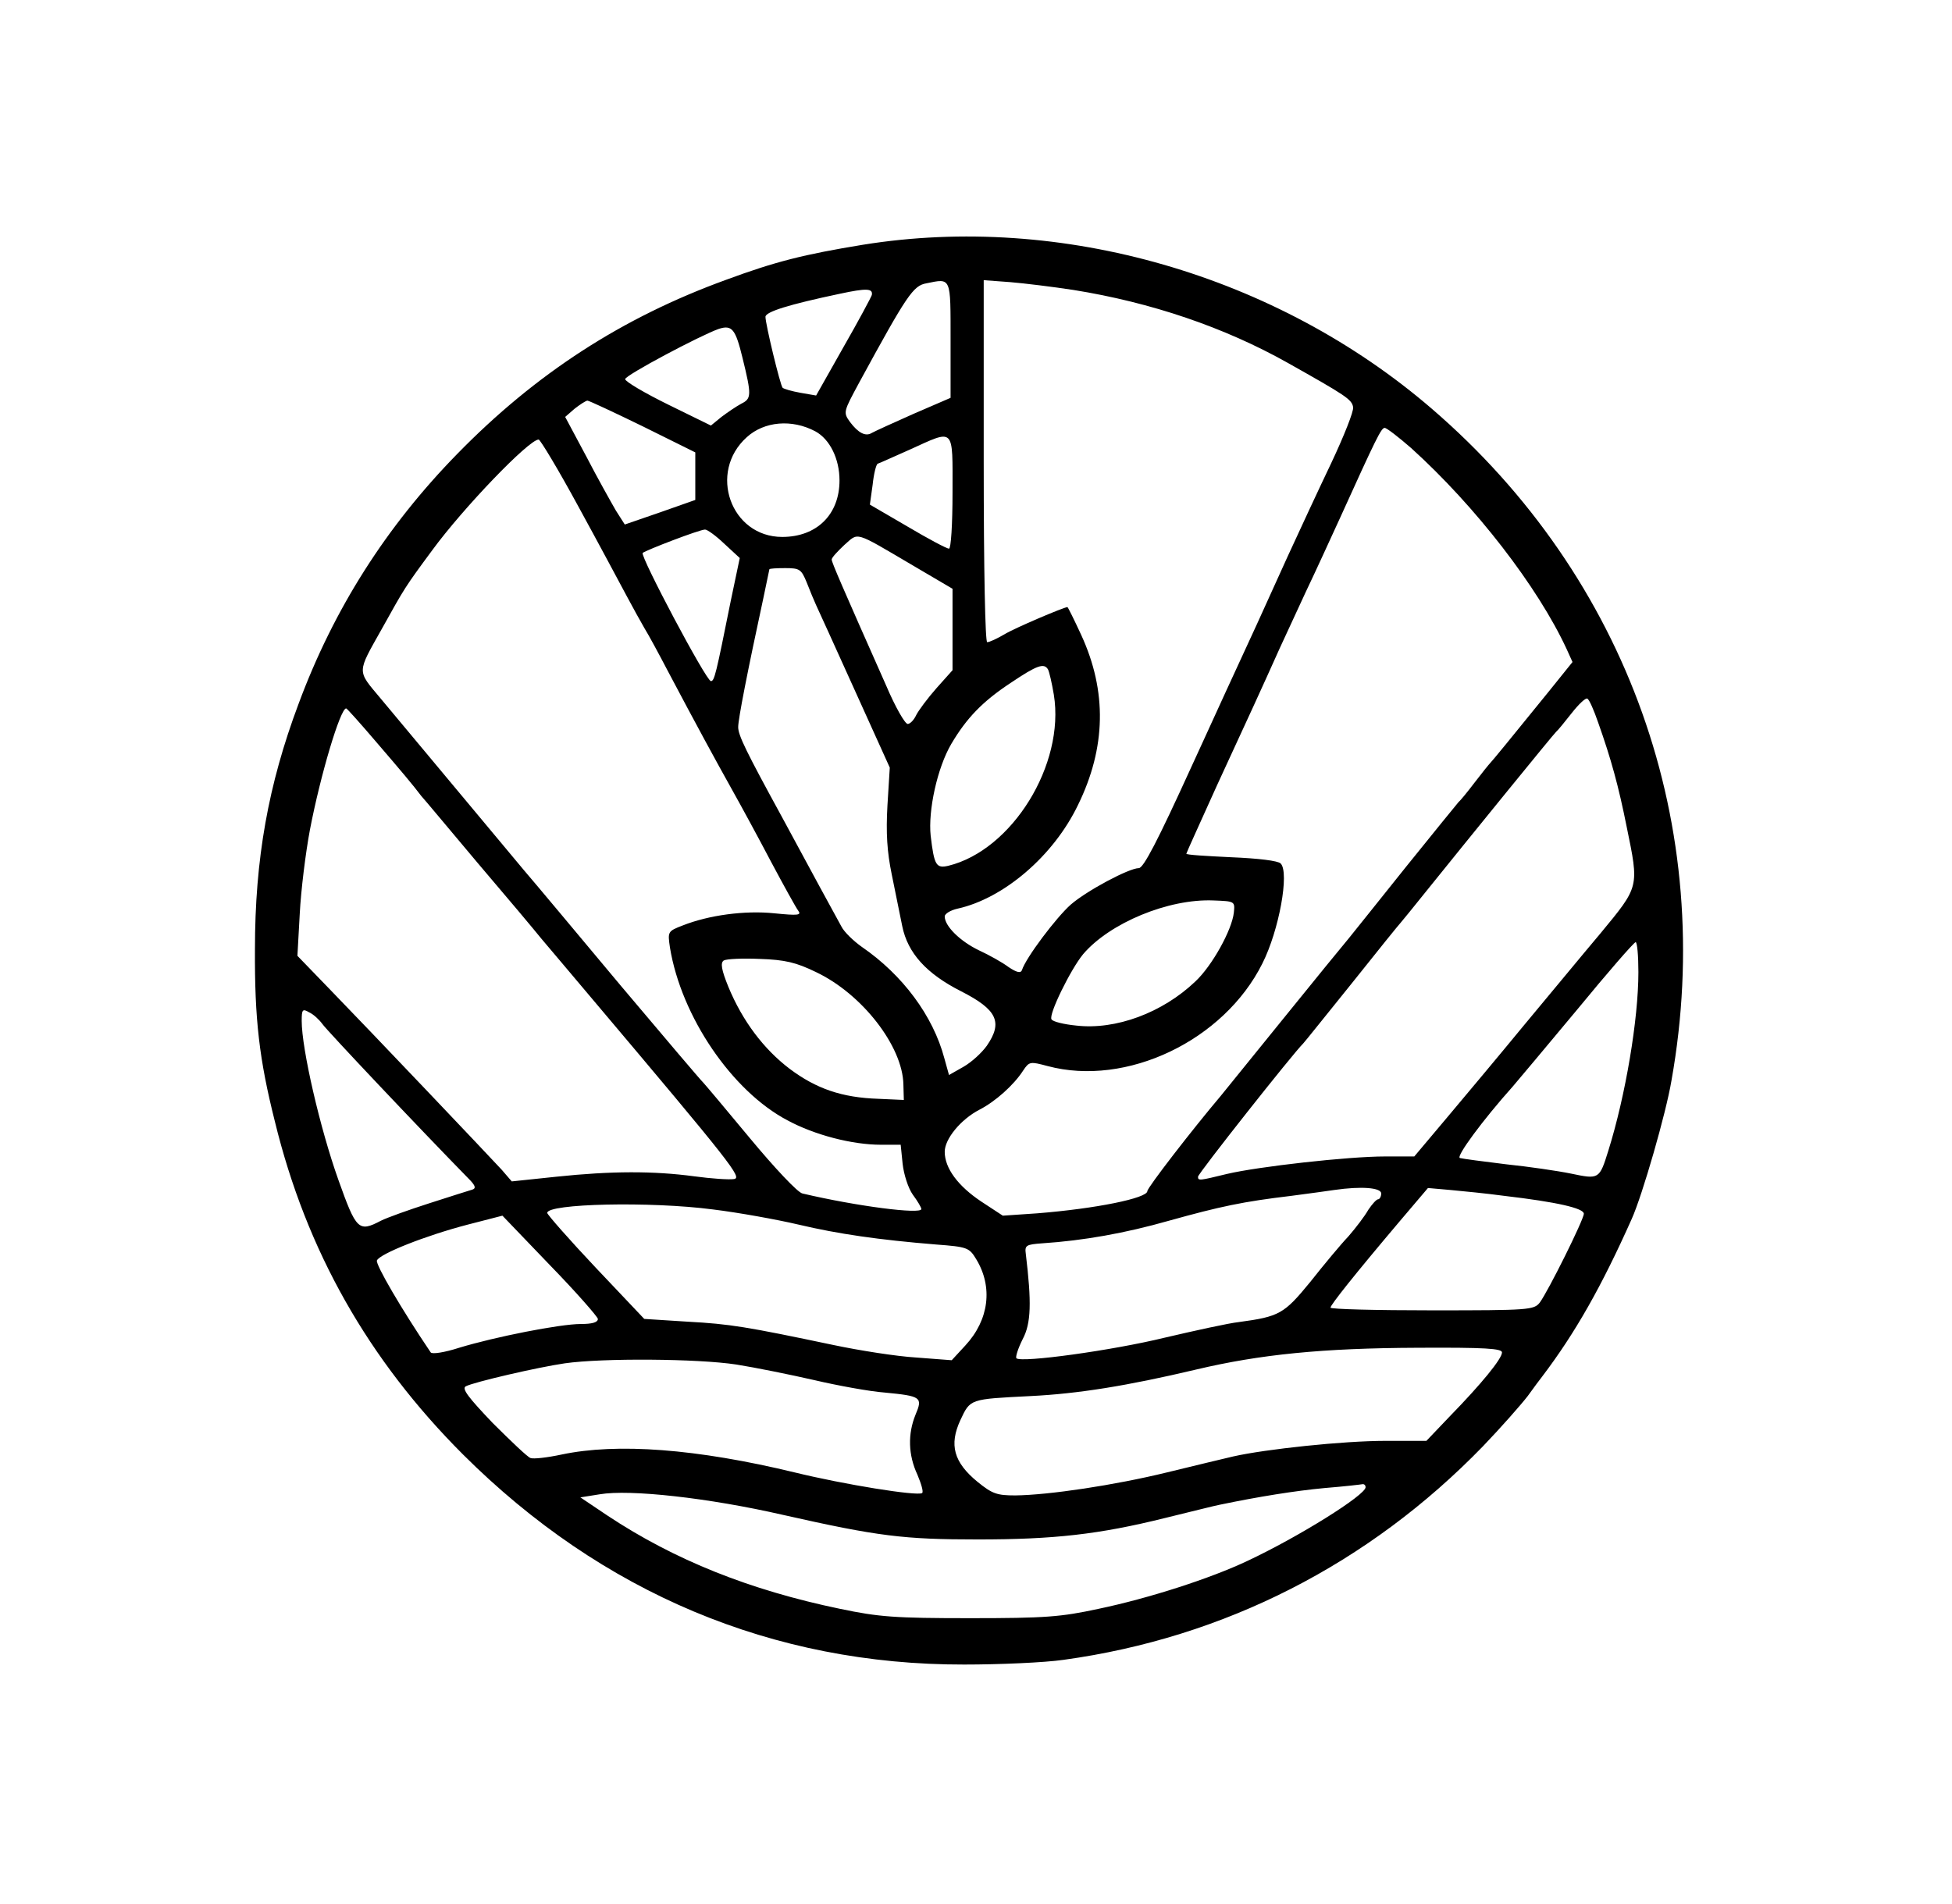 <svg width="41" height="40" viewBox="0 0 41 40" fill="none" xmlns="http://www.w3.org/2000/svg">
<path d="M18.124 5.142C16.88 5.346 16.291 5.494 15.251 5.878C13.066 6.672 11.249 7.851 9.603 9.537C8.114 11.059 7.009 12.795 6.272 14.784C5.633 16.486 5.355 18.05 5.355 19.941C5.347 21.406 5.445 22.257 5.773 23.558C6.436 26.276 7.737 28.568 9.726 30.557C12.64 33.462 16.233 34.977 20.252 34.969C20.997 34.969 21.939 34.928 22.34 34.87C25.72 34.404 28.749 32.857 31.147 30.385C31.532 29.984 31.949 29.509 32.088 29.329C32.219 29.149 32.35 28.969 32.391 28.92C33.087 28.003 33.643 27.021 34.274 25.605C34.495 25.113 34.994 23.387 35.108 22.699C36.058 17.37 34.192 12.132 30.075 8.588C26.817 5.78 22.29 4.47 18.124 5.142ZM19.966 7.139V8.358L19.188 8.694C18.763 8.882 18.37 9.062 18.312 9.095C18.181 9.177 18.026 9.095 17.854 8.866C17.707 8.661 17.715 8.653 18.05 8.031C19.049 6.197 19.18 6.001 19.458 5.952C19.982 5.846 19.966 5.805 19.966 7.139ZM22.544 6.091C24.181 6.353 25.72 6.877 27.046 7.622C28.266 8.309 28.397 8.391 28.421 8.555C28.438 8.637 28.225 9.169 27.963 9.725C27.693 10.29 27.283 11.174 27.046 11.69C26.473 12.959 26.334 13.261 25.736 14.555C25.458 15.16 25.139 15.864 25.024 16.11C24.312 17.673 24.017 18.238 23.919 18.238C23.715 18.238 22.823 18.713 22.487 19.007C22.184 19.277 21.546 20.121 21.464 20.383C21.439 20.448 21.357 20.432 21.185 20.317C21.055 20.219 20.776 20.063 20.563 19.965C20.171 19.777 19.843 19.458 19.843 19.253C19.843 19.196 19.966 19.122 20.113 19.089C21.079 18.876 22.127 17.984 22.642 16.912C23.232 15.709 23.256 14.522 22.708 13.335C22.561 13.016 22.43 12.754 22.421 12.754C22.348 12.754 21.308 13.196 21.095 13.327C20.94 13.417 20.784 13.491 20.735 13.491C20.694 13.491 20.662 12.017 20.662 9.684V5.886L21.218 5.927C21.521 5.952 22.119 6.026 22.544 6.091ZM18.312 6.197C18.296 6.247 18.034 6.738 17.715 7.294L17.142 8.309L16.814 8.252C16.626 8.219 16.463 8.17 16.438 8.146C16.389 8.096 16.078 6.811 16.078 6.656C16.078 6.549 16.585 6.394 17.633 6.173C18.206 6.05 18.337 6.058 18.312 6.197ZM15.595 7.515C15.791 8.309 15.783 8.375 15.57 8.481C15.464 8.538 15.284 8.661 15.153 8.759L14.932 8.94L14.031 8.498C13.532 8.252 13.131 8.015 13.131 7.965C13.131 7.884 14.703 7.049 15.096 6.91C15.374 6.82 15.448 6.91 15.595 7.515ZM13.499 8.956L14.604 9.504V10.004V10.503L13.86 10.765L13.123 11.019L12.935 10.724C12.836 10.552 12.55 10.044 12.313 9.586L11.871 8.759L12.067 8.588C12.182 8.498 12.296 8.424 12.337 8.416C12.37 8.416 12.894 8.661 13.499 8.956ZM17.126 9.062C17.428 9.226 17.633 9.635 17.633 10.094C17.633 10.806 17.158 11.28 16.43 11.28C15.349 11.28 14.866 9.922 15.685 9.185C16.053 8.85 16.634 8.8 17.126 9.062ZM29.641 9.414C30.991 10.634 32.301 12.328 32.907 13.638L33.029 13.908L32.522 14.538C31.72 15.529 31.343 15.987 31.302 16.028C31.278 16.052 31.131 16.233 30.975 16.437C30.819 16.642 30.672 16.822 30.639 16.846C30.615 16.871 30.124 17.477 29.543 18.197C28.97 18.917 28.421 19.597 28.331 19.711C28.233 19.826 27.619 20.579 26.964 21.389C26.309 22.2 25.712 22.936 25.638 23.026C25.049 23.722 24.099 24.95 24.099 25.023C24.099 25.171 23.019 25.392 21.783 25.49L21.063 25.539L20.613 25.244C20.121 24.917 19.843 24.541 19.843 24.197C19.843 23.927 20.179 23.517 20.572 23.313C20.907 23.141 21.292 22.797 21.488 22.494C21.619 22.298 21.636 22.298 22.004 22.396C23.657 22.838 25.704 21.864 26.514 20.243C26.866 19.548 27.087 18.328 26.899 18.14C26.841 18.082 26.432 18.033 25.859 18.009C25.343 17.984 24.918 17.96 24.918 17.935C24.918 17.919 25.213 17.272 25.564 16.494C26.211 15.095 26.53 14.399 26.882 13.613C26.989 13.384 27.234 12.852 27.431 12.426C27.635 12.001 27.955 11.297 28.151 10.871C28.904 9.21 29.011 8.989 29.084 8.989C29.125 8.989 29.379 9.185 29.641 9.414ZM20.007 10.339C20.007 11.027 19.974 11.526 19.933 11.526C19.884 11.526 19.499 11.321 19.057 11.059L18.271 10.601L18.329 10.184C18.353 9.955 18.402 9.758 18.435 9.742C18.468 9.734 18.771 9.594 19.106 9.447C20.064 9.013 20.007 8.956 20.007 10.339ZM12.149 10.642C12.575 11.42 13.025 12.263 13.156 12.508C13.287 12.754 13.459 13.065 13.54 13.204C13.622 13.335 13.843 13.744 14.031 14.104C14.637 15.25 15.03 15.971 15.382 16.601C15.57 16.936 15.939 17.616 16.201 18.115C16.463 18.606 16.716 19.065 16.765 19.13C16.839 19.228 16.765 19.237 16.266 19.187C15.636 19.122 14.883 19.228 14.343 19.441C14.023 19.564 14.023 19.572 14.072 19.908C14.31 21.357 15.374 22.92 16.536 23.534C17.109 23.845 17.903 24.049 18.501 24.049H18.918L18.959 24.451C18.984 24.672 19.074 24.958 19.172 25.097C19.27 25.228 19.352 25.367 19.352 25.4C19.352 25.515 18.001 25.343 16.855 25.073C16.757 25.056 16.266 24.532 15.75 23.91C15.235 23.288 14.793 22.764 14.768 22.74C14.736 22.715 13.966 21.807 13.041 20.71C12.124 19.613 11.208 18.516 11.003 18.279C10.537 17.722 8.564 15.357 7.991 14.669C7.492 14.072 7.492 14.153 8.024 13.204C8.498 12.353 8.498 12.345 9.079 11.559C9.726 10.675 11.109 9.234 11.314 9.234C11.347 9.234 11.732 9.873 12.149 10.642ZM15.21 11.42L15.538 11.723L15.349 12.623C15.038 14.17 15.006 14.309 14.932 14.309C14.834 14.309 13.442 11.682 13.499 11.616C13.565 11.559 14.694 11.125 14.809 11.125C14.858 11.125 15.038 11.256 15.21 11.42ZM19.172 11.878L20.007 12.369V13.22V14.08L19.671 14.456C19.483 14.669 19.295 14.923 19.245 15.021C19.196 15.128 19.115 15.209 19.066 15.209C19.008 15.209 18.803 14.849 18.615 14.407C17.674 12.287 17.469 11.813 17.469 11.755C17.469 11.714 17.592 11.583 17.731 11.452C18.042 11.182 17.919 11.141 19.172 11.878ZM16.945 12.238C17.011 12.41 17.101 12.623 17.142 12.713C17.183 12.803 17.551 13.605 17.952 14.497L18.689 16.126L18.64 16.92C18.607 17.501 18.632 17.894 18.73 18.369C18.803 18.721 18.902 19.212 18.951 19.458C19.066 20.022 19.458 20.456 20.187 20.825C20.94 21.209 21.071 21.471 20.727 21.97C20.621 22.118 20.408 22.314 20.236 22.412L19.933 22.584L19.835 22.232C19.598 21.34 18.959 20.481 18.1 19.891C17.928 19.769 17.731 19.58 17.674 19.466C17.568 19.277 16.995 18.222 16.43 17.174C15.669 15.782 15.505 15.447 15.505 15.275C15.505 15.103 15.701 14.104 16.037 12.549C16.102 12.238 16.16 11.968 16.16 11.96C16.16 11.944 16.307 11.935 16.495 11.935C16.798 11.935 16.831 11.96 16.945 12.238ZM22.012 14.063C22.037 14.104 22.094 14.35 22.135 14.595C22.372 16.061 21.259 17.861 19.917 18.189C19.663 18.246 19.622 18.181 19.548 17.559C19.491 17.026 19.688 16.126 19.982 15.627C20.301 15.087 20.637 14.735 21.235 14.342C21.783 13.973 21.93 13.924 22.012 14.063ZM33.57 15.185C33.84 15.946 33.995 16.511 34.167 17.37C34.429 18.647 34.437 18.614 33.619 19.605C33.218 20.08 32.497 20.956 31.998 21.553C31.507 22.151 30.787 23.01 30.402 23.468L29.706 24.295H29.092C28.315 24.295 26.424 24.508 25.769 24.663C25.196 24.802 25.163 24.811 25.163 24.721C25.163 24.655 27.169 22.118 27.373 21.921C27.398 21.897 27.856 21.324 28.397 20.653C28.937 19.973 29.395 19.408 29.42 19.384C29.444 19.359 29.682 19.065 29.952 18.729C30.828 17.64 32.637 15.414 32.686 15.373C32.718 15.349 32.858 15.177 33.013 14.98C33.16 14.792 33.308 14.653 33.34 14.677C33.381 14.694 33.48 14.923 33.57 15.185ZM7.901 15.586C8.449 16.224 8.67 16.486 8.85 16.724C8.891 16.765 9.415 17.395 10.021 18.115C10.635 18.835 11.24 19.556 11.371 19.72C11.511 19.883 11.985 20.448 12.435 20.98C15.399 24.491 15.595 24.745 15.415 24.77C15.317 24.786 14.948 24.762 14.58 24.712C13.729 24.598 12.845 24.598 11.682 24.721L10.749 24.819L10.537 24.573C10.25 24.262 7.778 21.659 6.919 20.775L6.247 20.08L6.296 19.196C6.321 18.704 6.419 17.919 6.509 17.436C6.73 16.282 7.148 14.882 7.271 14.882C7.287 14.882 7.573 15.201 7.901 15.586ZM25.916 19.171C25.876 19.539 25.458 20.292 25.106 20.62C24.419 21.275 23.436 21.643 22.602 21.545C22.348 21.52 22.11 21.463 22.086 21.414C22.02 21.316 22.487 20.366 22.749 20.047C23.305 19.392 24.541 18.876 25.491 18.917C25.933 18.934 25.941 18.934 25.916 19.171ZM34.413 20.423C34.413 21.414 34.143 23.018 33.782 24.172C33.594 24.778 33.586 24.778 32.997 24.655C32.718 24.598 32.105 24.508 31.63 24.459C31.155 24.401 30.721 24.344 30.664 24.328C30.574 24.303 31.147 23.526 31.777 22.822C31.875 22.707 32.481 21.987 33.128 21.209C33.766 20.432 34.315 19.801 34.355 19.793C34.388 19.793 34.413 20.08 34.413 20.423ZM17.142 20.423C18.108 20.882 18.959 21.979 18.975 22.781L18.984 23.108L18.452 23.084C17.682 23.059 17.142 22.871 16.585 22.453C16.037 22.036 15.595 21.447 15.3 20.735C15.153 20.374 15.128 20.227 15.202 20.178C15.259 20.145 15.595 20.129 15.955 20.145C16.487 20.162 16.724 20.219 17.142 20.423ZM6.771 21.512C6.861 21.643 8.801 23.698 9.882 24.802C9.988 24.917 9.996 24.966 9.923 24.991C9.865 25.007 9.456 25.138 9.022 25.277C8.588 25.416 8.13 25.58 7.999 25.646C7.532 25.891 7.483 25.842 7.107 24.786C6.722 23.706 6.337 22.036 6.337 21.447C6.337 21.209 6.354 21.185 6.493 21.267C6.583 21.307 6.706 21.422 6.771 21.512ZM29.011 25.073C29.011 25.138 28.978 25.195 28.945 25.195C28.912 25.195 28.822 25.294 28.74 25.416C28.667 25.547 28.479 25.793 28.323 25.973C28.159 26.145 27.799 26.579 27.521 26.931C26.972 27.602 26.874 27.659 26.023 27.774C25.802 27.798 25.098 27.954 24.468 28.101C23.363 28.371 21.456 28.633 21.349 28.535C21.325 28.51 21.382 28.33 21.48 28.134C21.66 27.798 21.668 27.356 21.546 26.341C21.521 26.161 21.554 26.145 21.889 26.12C22.757 26.063 23.633 25.907 24.55 25.646C25.638 25.343 26.105 25.244 27.128 25.122C27.513 25.073 27.914 25.015 28.028 24.999C28.593 24.917 29.011 24.95 29.011 25.073ZM31.589 25.122C32.71 25.253 33.267 25.384 33.267 25.498C33.267 25.621 32.522 27.119 32.342 27.364C32.219 27.52 32.121 27.528 30.083 27.528C28.904 27.528 27.946 27.504 27.946 27.471C27.946 27.414 28.454 26.775 29.395 25.662L29.993 24.958L30.459 24.999C30.721 25.023 31.229 25.073 31.589 25.122ZM14.973 25.408C15.513 25.474 16.323 25.621 16.774 25.727C17.608 25.924 18.46 26.047 19.663 26.145C20.318 26.194 20.359 26.21 20.506 26.456C20.858 27.037 20.776 27.725 20.277 28.265L19.99 28.576L19.245 28.519C18.828 28.494 18.05 28.371 17.51 28.257C15.677 27.872 15.341 27.815 14.441 27.766L13.532 27.708L12.517 26.636C11.961 26.047 11.502 25.523 11.494 25.482C11.486 25.285 13.663 25.236 14.973 25.408ZM12.558 27.708C12.558 27.782 12.435 27.815 12.198 27.815C11.764 27.815 10.397 28.085 9.644 28.314C9.341 28.412 9.079 28.453 9.047 28.412C8.433 27.504 7.884 26.562 7.917 26.48C7.974 26.341 8.94 25.957 9.824 25.727L10.553 25.539L11.551 26.579C12.1 27.143 12.55 27.659 12.558 27.708ZM31.548 28.412C31.548 28.543 31.122 29.067 30.451 29.755L29.96 30.27H29.092C28.225 30.27 26.588 30.442 25.9 30.598C25.695 30.647 25.073 30.794 24.509 30.933C23.404 31.203 22.029 31.408 21.325 31.416C20.94 31.416 20.842 31.383 20.531 31.13C20.031 30.72 19.933 30.352 20.171 29.836C20.383 29.386 20.359 29.394 21.644 29.329C22.642 29.28 23.666 29.116 25.122 28.772C26.465 28.453 27.783 28.322 29.772 28.314C31.196 28.306 31.548 28.33 31.548 28.412ZM15.464 28.666C15.873 28.731 16.602 28.879 17.101 28.993C17.592 29.108 18.263 29.231 18.582 29.255C19.352 29.329 19.385 29.354 19.229 29.722C19.066 30.123 19.074 30.565 19.27 30.982C19.352 31.179 19.401 31.343 19.368 31.367C19.254 31.433 17.731 31.187 16.692 30.933C14.629 30.434 12.959 30.311 11.797 30.557C11.494 30.622 11.2 30.655 11.142 30.63C11.085 30.614 10.733 30.278 10.348 29.894C9.841 29.362 9.693 29.173 9.783 29.124C9.955 29.034 11.298 28.723 11.863 28.641C12.665 28.527 14.662 28.543 15.464 28.666ZM28.683 31.244C28.683 31.408 27.283 32.284 26.203 32.791C25.425 33.16 24.132 33.577 23.076 33.798C22.282 33.97 21.955 33.995 20.375 33.995C18.795 33.995 18.46 33.97 17.641 33.798C15.75 33.405 14.171 32.775 12.763 31.842L12.19 31.457L12.599 31.392C13.229 31.285 14.875 31.465 16.446 31.825C18.443 32.276 18.984 32.341 20.539 32.341C22.135 32.341 23.084 32.235 24.468 31.891C25.008 31.76 25.524 31.629 25.614 31.613C26.44 31.441 27.21 31.318 27.824 31.261C28.233 31.228 28.585 31.187 28.626 31.179C28.659 31.179 28.683 31.203 28.683 31.244Z" fill="black"/>
</svg>
